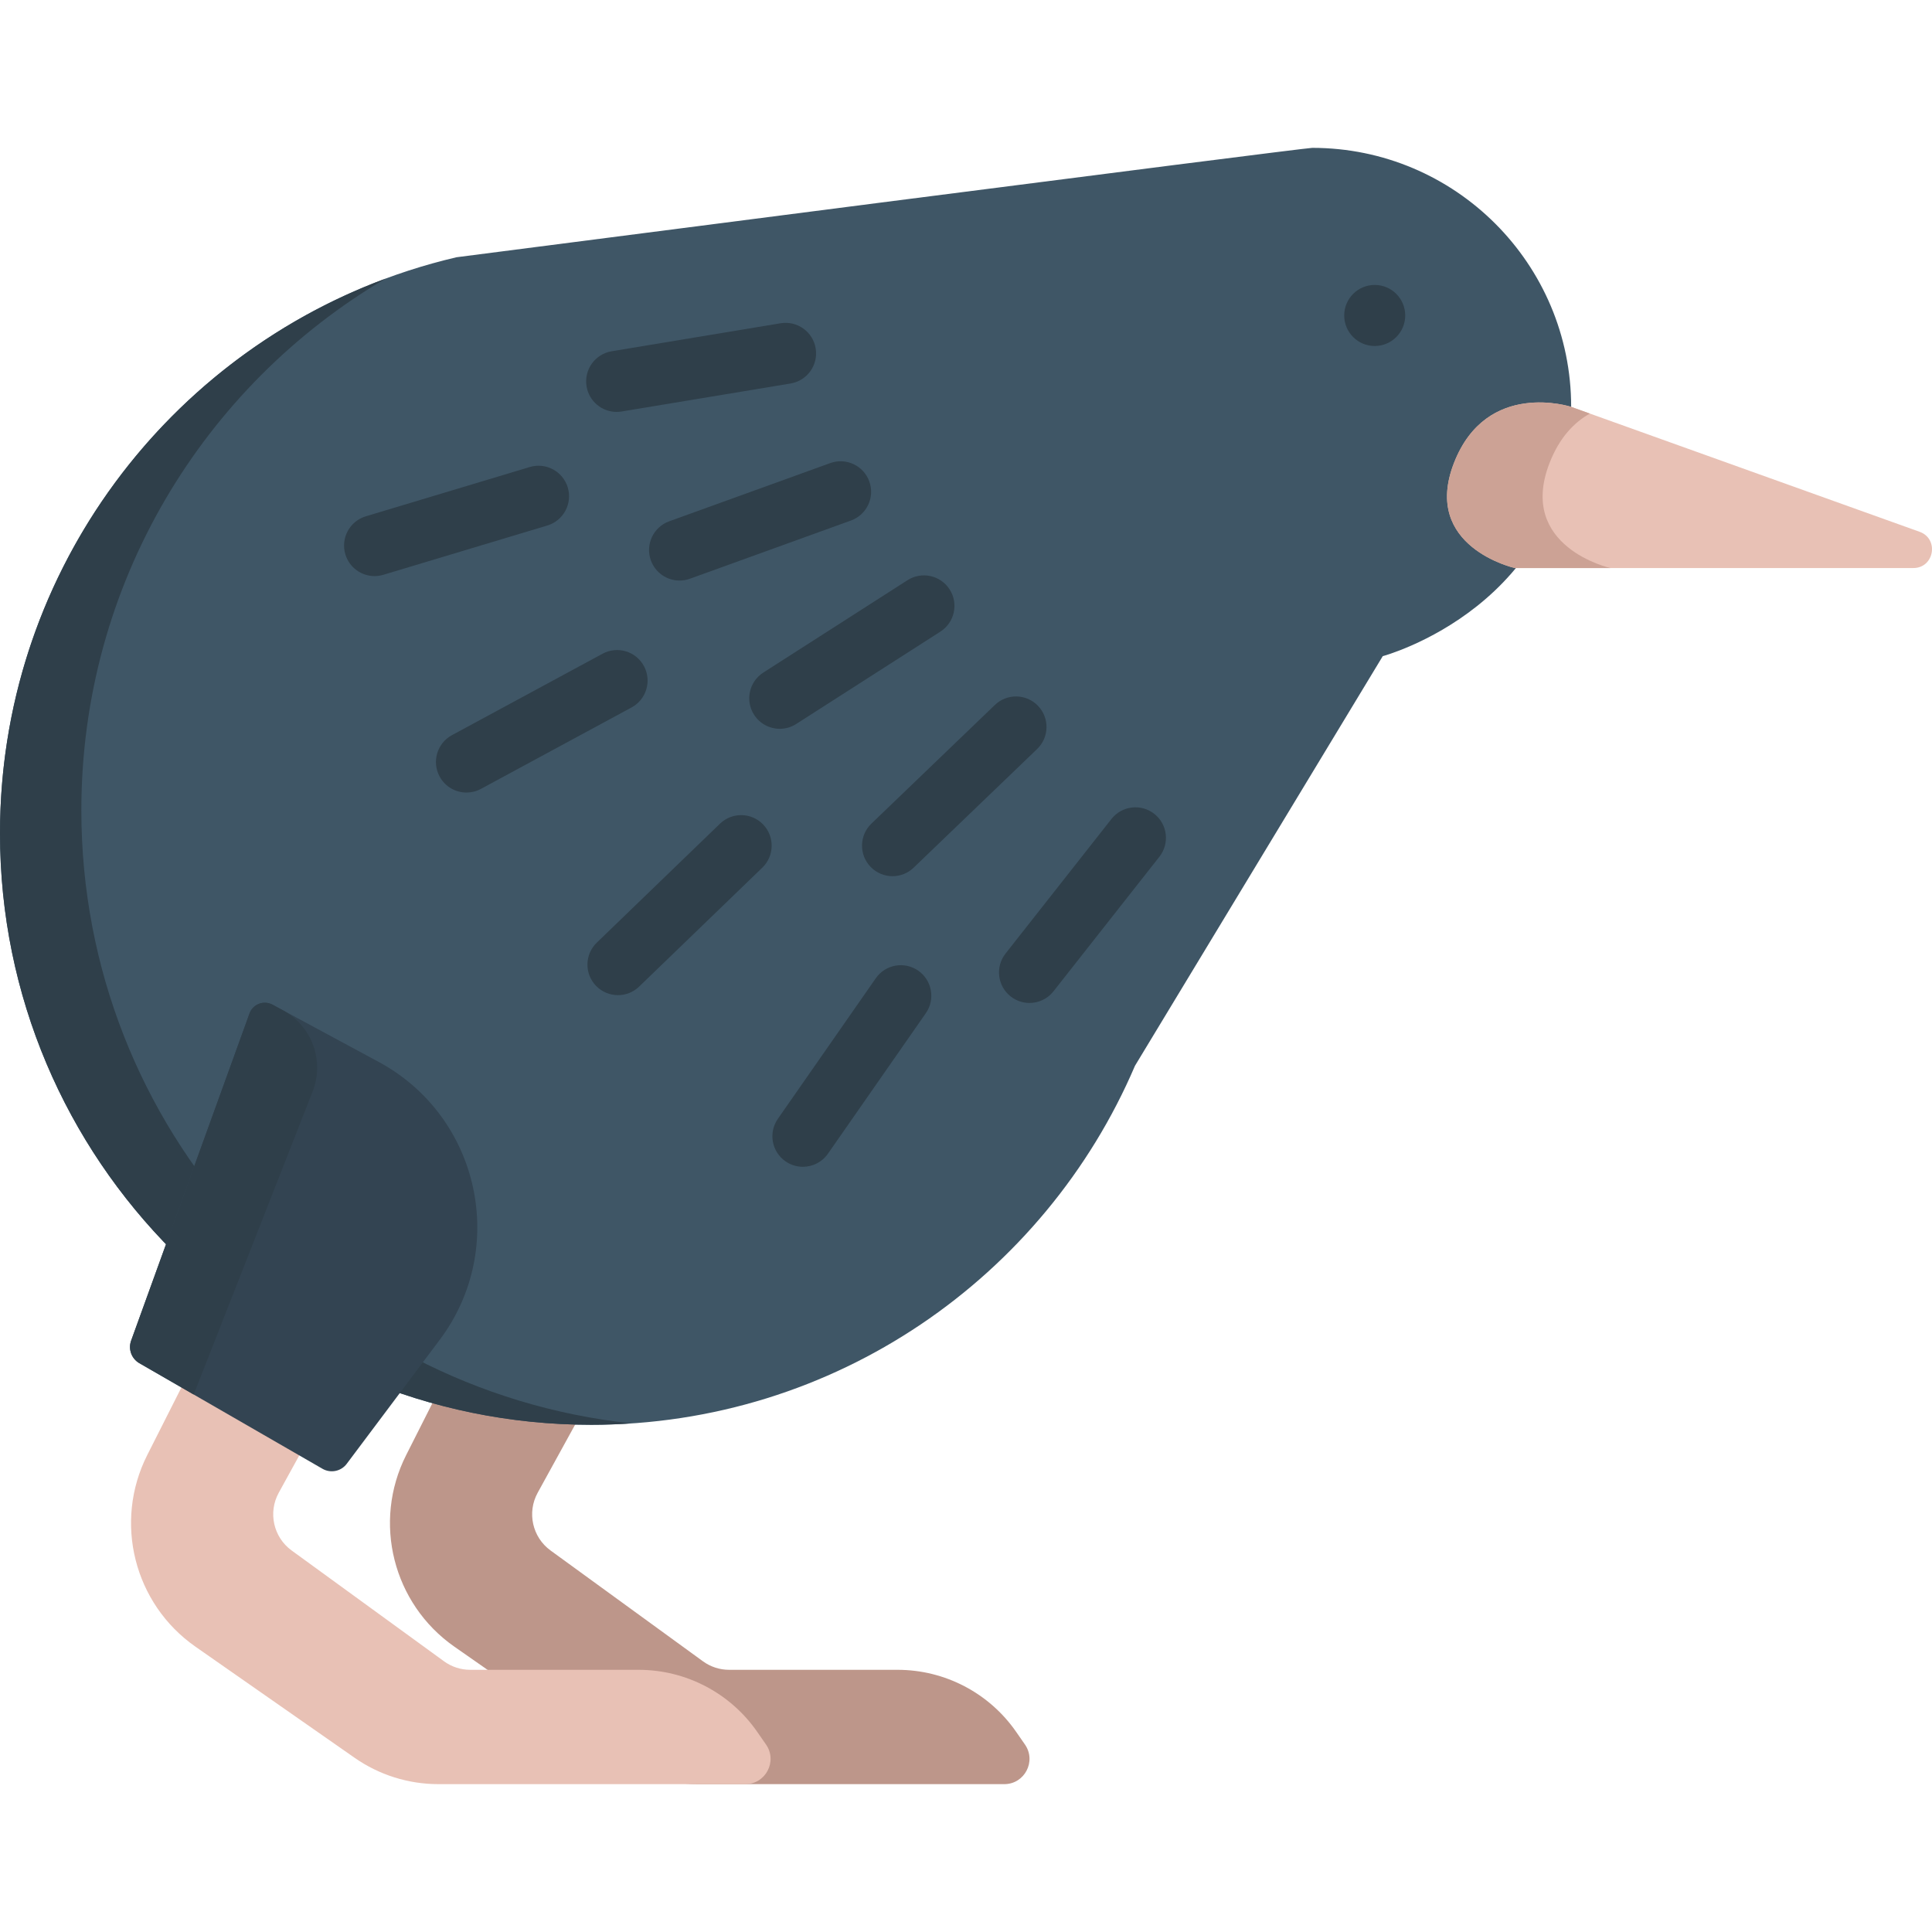 <?xml version="1.0" encoding="iso-8859-1"?>
<!-- Generator: Adobe Illustrator 19.0.0, SVG Export Plug-In . SVG Version: 6.00 Build 0)  -->
<svg version="1.1" id="Layer_1" xmlns="http://www.w3.org/2000/svg" xmlns:xlink="http://www.w3.org/1999/xlink" x="0px" y="0px"
	 viewBox="0 0 511.999 511.999" style="enable-background:new 0 0 511.999 511.999;" xml:space="preserve">
<path style="fill:#BD968A;" d="M175.684,335.234l-33.191,60.353c-2.88,5.236-1.415,11.798,3.417,15.312l40.386,29.366
	c2.012,1.464,4.437,2.252,6.926,2.252h44.644c12.541,0,24.287,6.148,31.436,16.457l2.326,3.353
	c3.072,4.43-0.096,10.489-5.486,10.489h-81.36c-7.934,0-15.678-2.436-22.183-6.978l-42.164-29.437
	c-16.314-11.39-21.765-33.053-12.787-50.813l34.302-67.853L175.684,335.234z"/>
<path style="fill:#3F5666;" d="M416.373,107.82c0,52.752-49.928,66.065-49.928,66.065L300.78,282.442
	c-23.92,55.937-79.435,95.139-144.099,95.139C70.151,377.581,0,307.399,0,220.83C0,146.542,51.659,84.336,120.995,68.172
	c0,0,224.374-28.989,226.772-28.989C385.655,39.184,416.373,69.916,416.373,107.82z"/>
<g>
	<path style="fill:#2F3F4A;" d="M21.558,214.743c0-60.031,32.363-112.487,80.579-140.894C42.498,96.012,0,153.451,0,220.83
		c0,86.569,70.151,156.751,156.682,156.751c3.562,0,7.09-0.139,10.592-0.373C85.356,368.413,21.558,299.033,21.558,214.743z"/>
	<ellipse style="fill:#2F3F4A;" cx="364.314" cy="83.602" rx="8.084" ry="8.091"/>
</g>
<path style="fill:#E8C1B5;" d="M416.373,107.82l92.345,33.112c5.22,1.872,3.878,9.604-1.669,9.604H401.449
	c0,0-24.793-5.565-16.139-27.826C393.962,100.45,416.373,107.82,416.373,107.82z"/>
<path style="fill:#CCA295;" d="M410.64,122.711c2.63-6.766,6.533-10.783,10.688-13.113l-4.955-1.776c0,0-22.412-7.371-31.065,14.89
	c-8.653,22.261,16.14,27.826,16.14,27.826h25.33C426.779,150.536,401.986,144.971,410.64,122.711z"/>
<path style="fill:#E8C1B5;" d="M107.065,335.234l-33.191,60.353c-2.88,5.236-1.415,11.798,3.417,15.312l40.386,29.366
	c2.012,1.464,4.437,2.252,6.926,2.252h44.644c12.541,0,24.287,6.148,31.436,16.457l2.326,3.353
	c3.073,4.43-0.096,10.489-5.486,10.489h-81.36c-7.934,0-15.678-2.436-22.183-6.978l-42.164-29.437
	c-16.314-11.39-21.765-33.053-12.787-50.813l34.302-67.853L107.065,335.234z"/>
<path style="fill:#334452;" d="M66.122,268.577l-31.371,86.709c-0.816,2.255,0.102,4.772,2.18,5.97l48.533,27.987
	c2.166,1.25,4.924,0.683,6.424-1.318l24.641-32.854c18.252-24.337,10.589-59.223-16.179-73.656l-28.129-15.167
	C69.905,264.998,67.019,266.1,66.122,268.577z"/>
<g>
	<path style="fill:#2F3F4A;" d="M82.847,289.276c3.198-8.148-0.189-17.403-7.891-21.555l-2.734-1.474
		c-2.318-1.25-5.203-0.147-6.099,2.33l-31.371,86.708c-0.816,2.255,0.102,4.772,2.18,5.97l14.403,8.305L82.847,289.276z"/>
	<path style="fill:#2F3F4A;" d="M163.41,109.16c-3.884,0-7.31-2.809-7.966-6.769c-0.729-4.408,2.25-8.573,6.655-9.304l44.768-7.42
		c4.406-0.726,8.567,2.252,9.296,6.659c0.729,4.408-2.25,8.573-6.655,9.304l-44.768,7.42
		C164.293,109.124,163.848,109.16,163.41,109.16z"/>
	<path style="fill:#2F3F4A;" d="M99.262,152.67c-3.476,0-6.687-2.261-7.74-5.765c-1.284-4.279,1.141-8.79,5.417-10.076
		l43.457-13.064c4.277-1.282,8.783,1.142,10.069,5.421c1.284,4.279-1.141,8.79-5.417,10.076l-43.457,13.064
		C100.816,152.559,100.032,152.67,99.262,152.67z"/>
	<path style="fill:#2F3F4A;" d="M272.825,265.795c-1.751,0-3.515-0.566-4.997-1.735c-3.508-2.765-4.112-7.851-1.348-11.361
		l28.072-35.668c2.762-3.511,7.846-4.114,11.353-1.35c3.508,2.765,4.112,7.851,1.348,11.361l-28.072,35.668
		C277.587,264.738,275.218,265.795,272.825,265.795z"/>
	<path style="fill:#2F3F4A;" d="M180.092,153.852c-3.31,0-6.415-2.049-7.604-5.344c-1.517-4.202,0.657-8.839,4.857-10.357
		l42.678-15.428c4.198-1.519,8.834,0.658,10.35,4.861c1.517,4.202-0.657,8.839-4.857,10.357l-42.678,15.428
		C181.931,153.696,181.003,153.852,180.092,153.852z"/>
	<path style="fill:#2F3F4A;" d="M123.622,210.033c-2.875,0-5.658-1.538-7.12-4.246c-2.122-3.931-0.658-8.84,3.269-10.963
		l39.921-21.582c3.93-2.123,8.834-0.658,10.956,3.273s0.658,8.84-3.269,10.963l-39.921,21.582
		C126.236,209.72,124.92,210.033,123.622,210.033z"/>
	<path style="fill:#2F3F4A;" d="M163.767,263.724c-2.117,0-4.232-0.828-5.819-2.473c-3.1-3.215-3.008-8.336,0.205-11.44
		l32.651-31.527c3.213-3.102,8.33-3.011,11.431,0.205c3.1,3.215,3.008,8.336-0.205,11.44l-32.651,31.527
		C167.811,262.971,165.788,263.724,163.767,263.724z"/>
	<path style="fill:#2F3F4A;" d="M212.769,309.211c-1.597,0-3.208-0.471-4.616-1.454c-3.662-2.555-4.562-7.599-2.008-11.264
		l25.947-37.243c2.554-3.665,7.592-4.565,11.256-2.01c3.662,2.555,4.562,7.598,2.008,11.264l-25.947,37.243
		C217.836,308.002,215.322,309.211,212.769,309.211z"/>
	<path style="fill:#2F3F4A;" d="M236.529,232.197c-2.124,0-4.244-0.832-5.833-2.487c-3.093-3.222-2.989-8.345,0.232-11.439
		l32.725-31.449c3.221-3.095,8.339-2.992,11.43,0.232c3.093,3.222,2.989,8.345-0.231,11.439l-32.726,31.449
		C240.561,231.449,238.543,232.197,236.529,232.197z"/>
	<path style="fill:#2F3F4A;" d="M206.648,193.142c-2.664,0-5.274-1.318-6.816-3.73c-2.406-3.763-1.309-8.767,2.451-11.175
		l38.216-24.479c3.761-2.407,8.76-1.311,11.167,2.452c2.406,3.763,1.309,8.767-2.451,11.175l-38.216,24.479
		C209.649,192.728,208.141,193.142,206.648,193.142z"/>
</g>
<g>
</g>
<g>
</g>
<g>
</g>
<g>
</g>
<g>
</g>
<g>
</g>
<g>
</g>
<g>
</g>
<g>
</g>
<g>
</g>
<g>
</g>
<g>
</g>
<g>
</g>
<g>
</g>
<g>
</g>
</svg>
